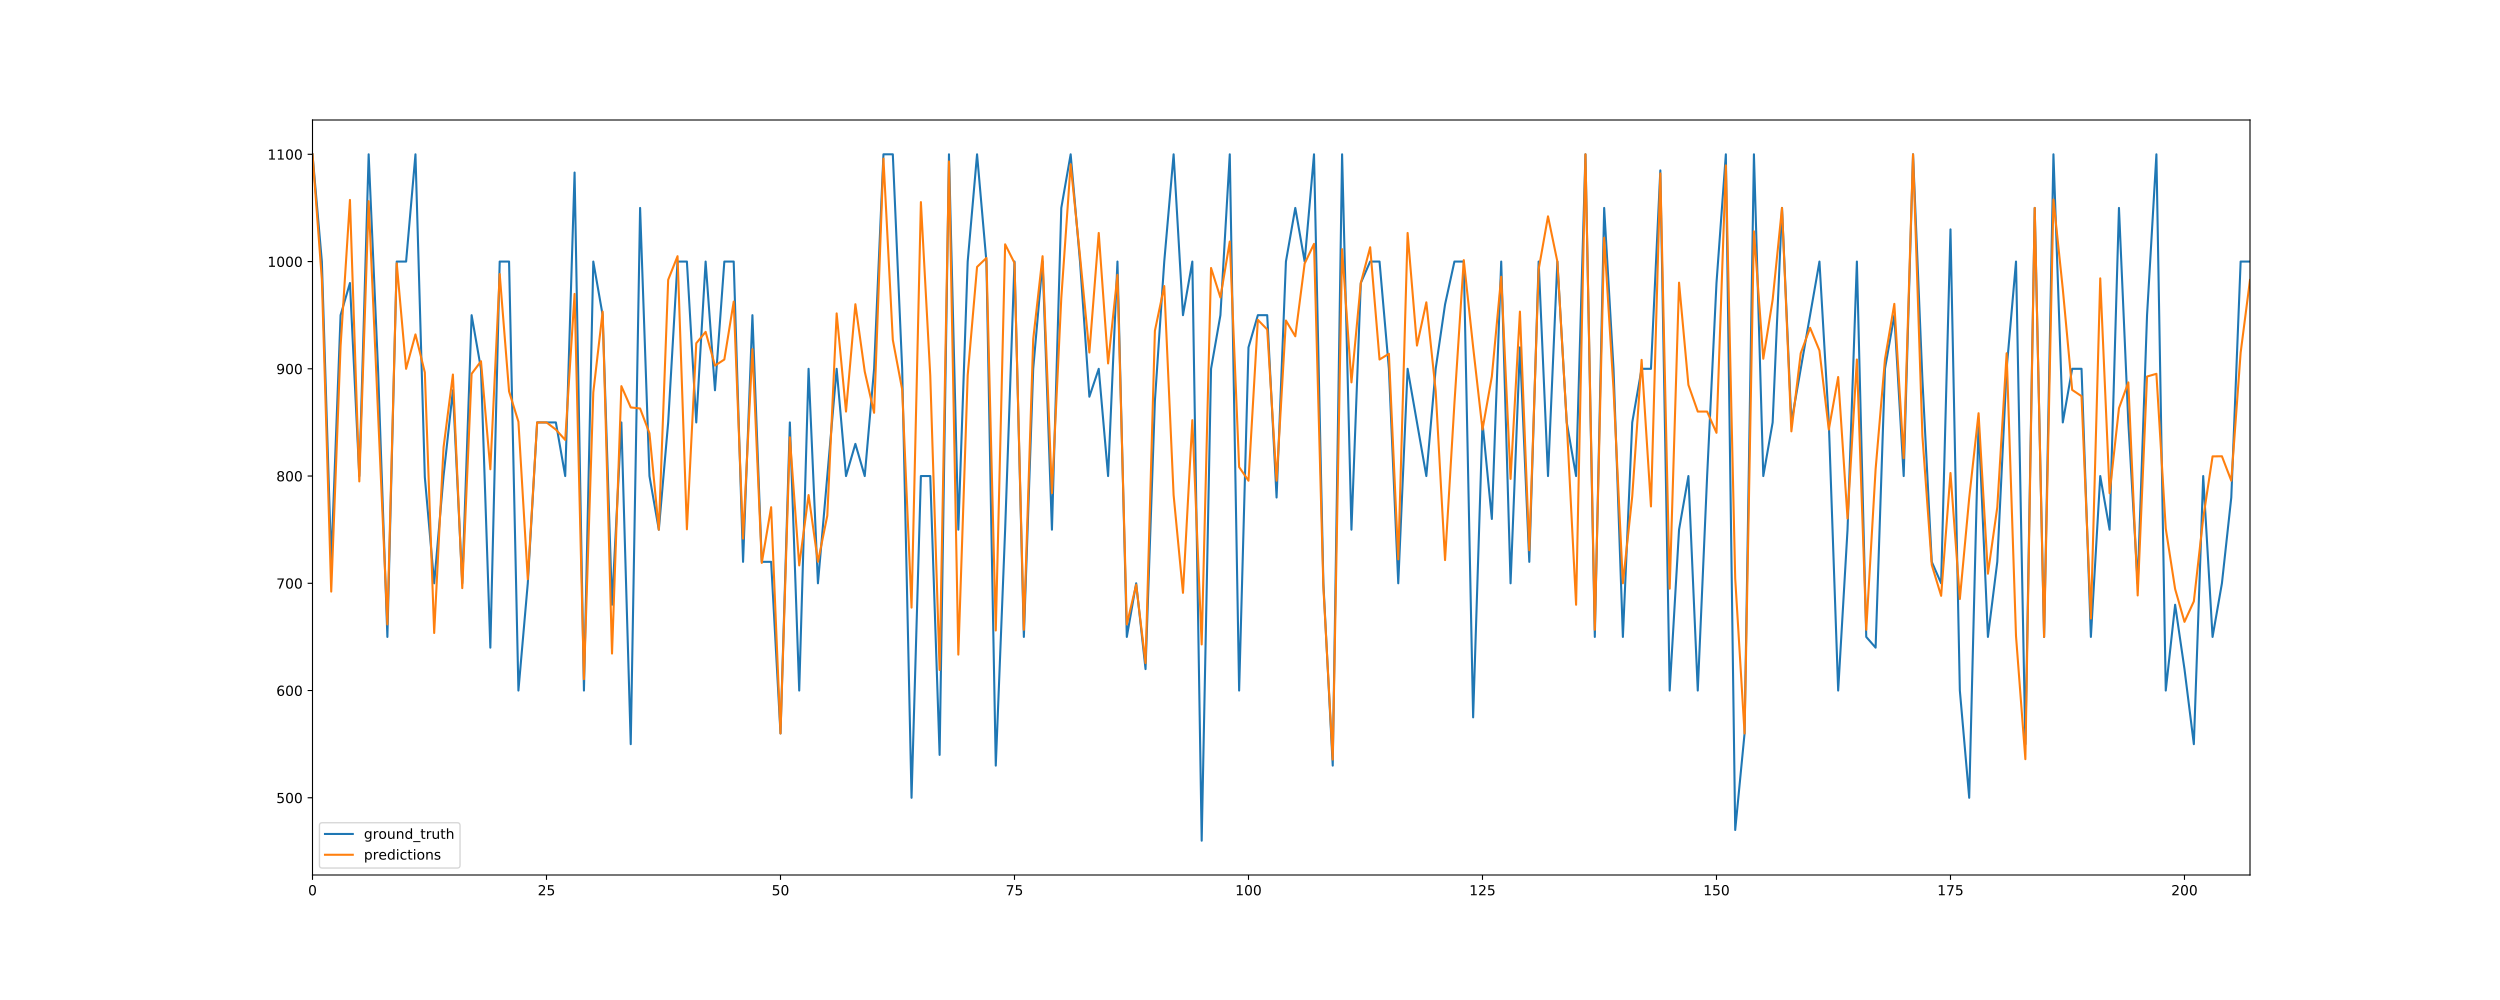 <?xml version="1.0" encoding="utf-8" standalone="no"?>
<!DOCTYPE svg PUBLIC "-//W3C//DTD SVG 1.1//EN"
  "http://www.w3.org/Graphics/SVG/1.1/DTD/svg11.dtd">
<!-- Created with matplotlib (https://matplotlib.org/) -->
<svg height="720pt" version="1.1" viewBox="0 0 1800 720" width="1800pt" xmlns="http://www.w3.org/2000/svg" xmlns:xlink="http://www.w3.org/1999/xlink">
 <defs>
  <style type="text/css">
*{stroke-linecap:butt;stroke-linejoin:round;}
  </style>
 </defs>
 <g id="figure_1">
  <g id="patch_1">
   <path d="M 0 720 
L 1800 720 
L 1800 0 
L 0 0 
z
" style="fill:#ffffff;"/>
  </g>
  <g id="axes_1">
   <g id="patch_2">
    <path d="M 225 630 
L 1620 630 
L 1620 86.4 
L 225 86.4 
z
" style="fill:#ffffff;"/>
   </g>
   <g id="matplotlib.axis_1">
    <g id="xtick_1">
     <g id="line2d_1">
      <defs>
       <path d="M 0 0 
L 0 3.5 
" id="mdb0fcab82f" style="stroke:#000000;stroke-width:0.8;"/>
      </defs>
      <g>
       <use style="stroke:#000000;stroke-width:0.8;" x="225" xlink:href="#mdb0fcab82f" y="630"/>
      </g>
     </g>
     <g id="text_1">
      <!-- 0 -->
      <defs>
       <path d="M 31.781 66.406 
Q 24.172 66.406 20.328 58.906 
Q 16.5 51.422 16.5 36.375 
Q 16.5 21.391 20.328 13.891 
Q 24.172 6.391 31.781 6.391 
Q 39.453 6.391 43.281 13.891 
Q 47.125 21.391 47.125 36.375 
Q 47.125 51.422 43.281 58.906 
Q 39.453 66.406 31.781 66.406 
z
M 31.781 74.219 
Q 44.047 74.219 50.516 64.516 
Q 56.984 54.828 56.984 36.375 
Q 56.984 17.969 50.516 8.266 
Q 44.047 -1.422 31.781 -1.422 
Q 19.531 -1.422 13.062 8.266 
Q 6.594 17.969 6.594 36.375 
Q 6.594 54.828 13.062 64.516 
Q 19.531 74.219 31.781 74.219 
z
" id="DejaVuSans-48"/>
      </defs>
      <g transform="translate(221.819 644.598)scale(0.1 -0.1)">
       <use xlink:href="#DejaVuSans-48"/>
      </g>
     </g>
    </g>
    <g id="xtick_2">
     <g id="line2d_2">
      <g>
       <use style="stroke:#000000;stroke-width:0.8;" x="393.478" xlink:href="#mdb0fcab82f" y="630"/>
      </g>
     </g>
     <g id="text_2">
      <!-- 25 -->
      <defs>
       <path d="M 19.188 8.297 
L 53.609 8.297 
L 53.609 0 
L 7.328 0 
L 7.328 8.297 
Q 12.938 14.109 22.625 23.891 
Q 32.328 33.688 34.812 36.531 
Q 39.547 41.844 41.422 45.531 
Q 43.312 49.219 43.312 52.781 
Q 43.312 58.594 39.234 62.25 
Q 35.156 65.922 28.609 65.922 
Q 23.969 65.922 18.812 64.312 
Q 13.672 62.703 7.812 59.422 
L 7.812 69.391 
Q 13.766 71.781 18.938 73 
Q 24.125 74.219 28.422 74.219 
Q 39.75 74.219 46.484 68.547 
Q 53.219 62.891 53.219 53.422 
Q 53.219 48.922 51.531 44.891 
Q 49.859 40.875 45.406 35.406 
Q 44.188 33.984 37.641 27.219 
Q 31.109 20.453 19.188 8.297 
z
" id="DejaVuSans-50"/>
       <path d="M 10.797 72.906 
L 49.516 72.906 
L 49.516 64.594 
L 19.828 64.594 
L 19.828 46.734 
Q 21.969 47.469 24.109 47.828 
Q 26.266 48.188 28.422 48.188 
Q 40.625 48.188 47.75 41.5 
Q 54.891 34.812 54.891 23.391 
Q 54.891 11.625 47.562 5.094 
Q 40.234 -1.422 26.906 -1.422 
Q 22.312 -1.422 17.547 -0.641 
Q 12.797 0.141 7.719 1.703 
L 7.719 11.625 
Q 12.109 9.234 16.797 8.062 
Q 21.484 6.891 26.703 6.891 
Q 35.156 6.891 40.078 11.328 
Q 45.016 15.766 45.016 23.391 
Q 45.016 31 40.078 35.438 
Q 35.156 39.891 26.703 39.891 
Q 22.75 39.891 18.812 39.016 
Q 14.891 38.141 10.797 36.281 
z
" id="DejaVuSans-53"/>
      </defs>
      <g transform="translate(387.116 644.598)scale(0.1 -0.1)">
       <use xlink:href="#DejaVuSans-50"/>
       <use x="63.623" xlink:href="#DejaVuSans-53"/>
      </g>
     </g>
    </g>
    <g id="xtick_3">
     <g id="line2d_3">
      <g>
       <use style="stroke:#000000;stroke-width:0.8;" x="561.957" xlink:href="#mdb0fcab82f" y="630"/>
      </g>
     </g>
     <g id="text_3">
      <!-- 50 -->
      <g transform="translate(555.594 644.598)scale(0.1 -0.1)">
       <use xlink:href="#DejaVuSans-53"/>
       <use x="63.623" xlink:href="#DejaVuSans-48"/>
      </g>
     </g>
    </g>
    <g id="xtick_4">
     <g id="line2d_4">
      <g>
       <use style="stroke:#000000;stroke-width:0.8;" x="730.435" xlink:href="#mdb0fcab82f" y="630"/>
      </g>
     </g>
     <g id="text_4">
      <!-- 75 -->
      <defs>
       <path d="M 8.203 72.906 
L 55.078 72.906 
L 55.078 68.703 
L 28.609 0 
L 18.312 0 
L 43.219 64.594 
L 8.203 64.594 
z
" id="DejaVuSans-55"/>
      </defs>
      <g transform="translate(724.072 644.598)scale(0.1 -0.1)">
       <use xlink:href="#DejaVuSans-55"/>
       <use x="63.623" xlink:href="#DejaVuSans-53"/>
      </g>
     </g>
    </g>
    <g id="xtick_5">
     <g id="line2d_5">
      <g>
       <use style="stroke:#000000;stroke-width:0.8;" x="898.913" xlink:href="#mdb0fcab82f" y="630"/>
      </g>
     </g>
     <g id="text_5">
      <!-- 100 -->
      <defs>
       <path d="M 12.406 8.297 
L 28.516 8.297 
L 28.516 63.922 
L 10.984 60.406 
L 10.984 69.391 
L 28.422 72.906 
L 38.281 72.906 
L 38.281 8.297 
L 54.391 8.297 
L 54.391 0 
L 12.406 0 
z
" id="DejaVuSans-49"/>
      </defs>
      <g transform="translate(889.369 644.598)scale(0.1 -0.1)">
       <use xlink:href="#DejaVuSans-49"/>
       <use x="63.623" xlink:href="#DejaVuSans-48"/>
       <use x="127.246" xlink:href="#DejaVuSans-48"/>
      </g>
     </g>
    </g>
    <g id="xtick_6">
     <g id="line2d_6">
      <g>
       <use style="stroke:#000000;stroke-width:0.8;" x="1067.391" xlink:href="#mdb0fcab82f" y="630"/>
      </g>
     </g>
     <g id="text_6">
      <!-- 125 -->
      <g transform="translate(1057.848 644.598)scale(0.1 -0.1)">
       <use xlink:href="#DejaVuSans-49"/>
       <use x="63.623" xlink:href="#DejaVuSans-50"/>
       <use x="127.246" xlink:href="#DejaVuSans-53"/>
      </g>
     </g>
    </g>
    <g id="xtick_7">
     <g id="line2d_7">
      <g>
       <use style="stroke:#000000;stroke-width:0.8;" x="1235.87" xlink:href="#mdb0fcab82f" y="630"/>
      </g>
     </g>
     <g id="text_7">
      <!-- 150 -->
      <g transform="translate(1226.326 644.598)scale(0.1 -0.1)">
       <use xlink:href="#DejaVuSans-49"/>
       <use x="63.623" xlink:href="#DejaVuSans-53"/>
       <use x="127.246" xlink:href="#DejaVuSans-48"/>
      </g>
     </g>
    </g>
    <g id="xtick_8">
     <g id="line2d_8">
      <g>
       <use style="stroke:#000000;stroke-width:0.8;" x="1404.348" xlink:href="#mdb0fcab82f" y="630"/>
      </g>
     </g>
     <g id="text_8">
      <!-- 175 -->
      <g transform="translate(1394.804 644.598)scale(0.1 -0.1)">
       <use xlink:href="#DejaVuSans-49"/>
       <use x="63.623" xlink:href="#DejaVuSans-55"/>
       <use x="127.246" xlink:href="#DejaVuSans-53"/>
      </g>
     </g>
    </g>
    <g id="xtick_9">
     <g id="line2d_9">
      <g>
       <use style="stroke:#000000;stroke-width:0.8;" x="1572.826" xlink:href="#mdb0fcab82f" y="630"/>
      </g>
     </g>
     <g id="text_9">
      <!-- 200 -->
      <g transform="translate(1563.282 644.598)scale(0.1 -0.1)">
       <use xlink:href="#DejaVuSans-50"/>
       <use x="63.623" xlink:href="#DejaVuSans-48"/>
       <use x="127.246" xlink:href="#DejaVuSans-48"/>
      </g>
     </g>
    </g>
   </g>
   <g id="matplotlib.axis_2">
    <g id="ytick_1">
     <g id="line2d_10">
      <defs>
       <path d="M 0 0 
L -3.5 0 
" id="m57ed2a25e4" style="stroke:#000000;stroke-width:0.8;"/>
      </defs>
      <g>
       <use style="stroke:#000000;stroke-width:0.8;" x="225" xlink:href="#m57ed2a25e4" y="574.405"/>
      </g>
     </g>
     <g id="text_10">
      <!-- 500 -->
      <g transform="translate(198.912 578.204)scale(0.1 -0.1)">
       <use xlink:href="#DejaVuSans-53"/>
       <use x="63.623" xlink:href="#DejaVuSans-48"/>
       <use x="127.246" xlink:href="#DejaVuSans-48"/>
      </g>
     </g>
    </g>
    <g id="ytick_2">
     <g id="line2d_11">
      <g>
       <use style="stroke:#000000;stroke-width:0.8;" x="225" xlink:href="#m57ed2a25e4" y="497.189"/>
      </g>
     </g>
     <g id="text_11">
      <!-- 600 -->
      <defs>
       <path d="M 33.016 40.375 
Q 26.375 40.375 22.484 35.828 
Q 18.609 31.297 18.609 23.391 
Q 18.609 15.531 22.484 10.953 
Q 26.375 6.391 33.016 6.391 
Q 39.656 6.391 43.531 10.953 
Q 47.406 15.531 47.406 23.391 
Q 47.406 31.297 43.531 35.828 
Q 39.656 40.375 33.016 40.375 
z
M 52.594 71.297 
L 52.594 62.312 
Q 48.875 64.062 45.094 64.984 
Q 41.312 65.922 37.594 65.922 
Q 27.828 65.922 22.672 59.328 
Q 17.531 52.734 16.797 39.406 
Q 19.672 43.656 24.016 45.922 
Q 28.375 48.188 33.594 48.188 
Q 44.578 48.188 50.953 41.516 
Q 57.328 34.859 57.328 23.391 
Q 57.328 12.156 50.688 5.359 
Q 44.047 -1.422 33.016 -1.422 
Q 20.359 -1.422 13.672 8.266 
Q 6.984 17.969 6.984 36.375 
Q 6.984 53.656 15.188 63.938 
Q 23.391 74.219 37.203 74.219 
Q 40.922 74.219 44.703 73.484 
Q 48.484 72.75 52.594 71.297 
z
" id="DejaVuSans-54"/>
      </defs>
      <g transform="translate(198.912 500.988)scale(0.1 -0.1)">
       <use xlink:href="#DejaVuSans-54"/>
       <use x="63.623" xlink:href="#DejaVuSans-48"/>
       <use x="127.246" xlink:href="#DejaVuSans-48"/>
      </g>
     </g>
    </g>
    <g id="ytick_3">
     <g id="line2d_12">
      <g>
       <use style="stroke:#000000;stroke-width:0.8;" x="225" xlink:href="#m57ed2a25e4" y="419.973"/>
      </g>
     </g>
     <g id="text_12">
      <!-- 700 -->
      <g transform="translate(198.912 423.772)scale(0.1 -0.1)">
       <use xlink:href="#DejaVuSans-55"/>
       <use x="63.623" xlink:href="#DejaVuSans-48"/>
       <use x="127.246" xlink:href="#DejaVuSans-48"/>
      </g>
     </g>
    </g>
    <g id="ytick_4">
     <g id="line2d_13">
      <g>
       <use style="stroke:#000000;stroke-width:0.8;" x="225" xlink:href="#m57ed2a25e4" y="342.757"/>
      </g>
     </g>
     <g id="text_13">
      <!-- 800 -->
      <defs>
       <path d="M 31.781 34.625 
Q 24.75 34.625 20.719 30.859 
Q 16.703 27.094 16.703 20.516 
Q 16.703 13.922 20.719 10.156 
Q 24.75 6.391 31.781 6.391 
Q 38.812 6.391 42.859 10.172 
Q 46.922 13.969 46.922 20.516 
Q 46.922 27.094 42.891 30.859 
Q 38.875 34.625 31.781 34.625 
z
M 21.922 38.812 
Q 15.578 40.375 12.031 44.719 
Q 8.5 49.078 8.5 55.328 
Q 8.5 64.062 14.719 69.141 
Q 20.953 74.219 31.781 74.219 
Q 42.672 74.219 48.875 69.141 
Q 55.078 64.062 55.078 55.328 
Q 55.078 49.078 51.531 44.719 
Q 48 40.375 41.703 38.812 
Q 48.828 37.156 52.797 32.312 
Q 56.781 27.484 56.781 20.516 
Q 56.781 9.906 50.312 4.234 
Q 43.844 -1.422 31.781 -1.422 
Q 19.734 -1.422 13.25 4.234 
Q 6.781 9.906 6.781 20.516 
Q 6.781 27.484 10.781 32.312 
Q 14.797 37.156 21.922 38.812 
z
M 18.312 54.391 
Q 18.312 48.734 21.844 45.562 
Q 25.391 42.391 31.781 42.391 
Q 38.141 42.391 41.719 45.562 
Q 45.312 48.734 45.312 54.391 
Q 45.312 60.062 41.719 63.234 
Q 38.141 66.406 31.781 66.406 
Q 25.391 66.406 21.844 63.234 
Q 18.312 60.062 18.312 54.391 
z
" id="DejaVuSans-56"/>
      </defs>
      <g transform="translate(198.912 346.556)scale(0.1 -0.1)">
       <use xlink:href="#DejaVuSans-56"/>
       <use x="63.623" xlink:href="#DejaVuSans-48"/>
       <use x="127.246" xlink:href="#DejaVuSans-48"/>
      </g>
     </g>
    </g>
    <g id="ytick_5">
     <g id="line2d_14">
      <g>
       <use style="stroke:#000000;stroke-width:0.8;" x="225" xlink:href="#m57ed2a25e4" y="265.541"/>
      </g>
     </g>
     <g id="text_14">
      <!-- 900 -->
      <defs>
       <path d="M 10.984 1.516 
L 10.984 10.5 
Q 14.703 8.734 18.5 7.812 
Q 22.312 6.891 25.984 6.891 
Q 35.75 6.891 40.891 13.453 
Q 46.047 20.016 46.781 33.406 
Q 43.953 29.203 39.594 26.953 
Q 35.25 24.703 29.984 24.703 
Q 19.047 24.703 12.672 31.312 
Q 6.297 37.938 6.297 49.422 
Q 6.297 60.641 12.938 67.422 
Q 19.578 74.219 30.609 74.219 
Q 43.266 74.219 49.922 64.516 
Q 56.594 54.828 56.594 36.375 
Q 56.594 19.141 48.406 8.859 
Q 40.234 -1.422 26.422 -1.422 
Q 22.703 -1.422 18.891 -0.688 
Q 15.094 0.047 10.984 1.516 
z
M 30.609 32.422 
Q 37.25 32.422 41.125 36.953 
Q 45.016 41.5 45.016 49.422 
Q 45.016 57.281 41.125 61.844 
Q 37.25 66.406 30.609 66.406 
Q 23.969 66.406 20.094 61.844 
Q 16.219 57.281 16.219 49.422 
Q 16.219 41.5 20.094 36.953 
Q 23.969 32.422 30.609 32.422 
z
" id="DejaVuSans-57"/>
      </defs>
      <g transform="translate(198.912 269.34)scale(0.1 -0.1)">
       <use xlink:href="#DejaVuSans-57"/>
       <use x="63.623" xlink:href="#DejaVuSans-48"/>
       <use x="127.246" xlink:href="#DejaVuSans-48"/>
      </g>
     </g>
    </g>
    <g id="ytick_6">
     <g id="line2d_15">
      <g>
       <use style="stroke:#000000;stroke-width:0.8;" x="225" xlink:href="#m57ed2a25e4" y="188.325"/>
      </g>
     </g>
     <g id="text_15">
      <!-- 1000 -->
      <g transform="translate(192.55 192.124)scale(0.1 -0.1)">
       <use xlink:href="#DejaVuSans-49"/>
       <use x="63.623" xlink:href="#DejaVuSans-48"/>
       <use x="127.246" xlink:href="#DejaVuSans-48"/>
       <use x="190.869" xlink:href="#DejaVuSans-48"/>
      </g>
     </g>
    </g>
    <g id="ytick_7">
     <g id="line2d_16">
      <g>
       <use style="stroke:#000000;stroke-width:0.8;" x="225" xlink:href="#m57ed2a25e4" y="111.109"/>
      </g>
     </g>
     <g id="text_16">
      <!-- 1100 -->
      <g transform="translate(192.55 114.908)scale(0.1 -0.1)">
       <use xlink:href="#DejaVuSans-49"/>
       <use x="63.623" xlink:href="#DejaVuSans-49"/>
       <use x="127.246" xlink:href="#DejaVuSans-48"/>
       <use x="190.869" xlink:href="#DejaVuSans-48"/>
      </g>
     </g>
    </g>
   </g>
   <g id="line2d_17">
    <path clip-path="url(#p2b840b3395)" d="M 225 111.109 
L 231.739 188.325 
L 238.478 404.53 
L 245.217 226.933 
L 251.957 203.768 
L 258.696 342.757 
L 265.435 111.109 
L 272.174 265.541 
L 278.913 458.581 
L 285.652 188.325 
L 292.391 188.325 
L 299.13 111.109 
L 305.87 343.529 
L 312.609 419.973 
L 319.348 342.757 
L 326.087 280.984 
L 332.826 419.973 
L 339.565 226.933 
L 346.304 265.541 
L 353.043 466.302 
L 359.783 188.325 
L 366.522 188.325 
L 373.261 497.189 
L 380 419.973 
L 386.739 304.149 
L 400.217 304.149 
L 406.957 342.757 
L 413.696 124.236 
L 420.435 497.189 
L 427.174 188.325 
L 433.913 226.933 
L 440.652 435.416 
L 447.391 304.149 
L 454.13 535.797 
L 460.87 149.717 
L 467.609 342.757 
L 474.348 381.365 
L 481.087 304.149 
L 487.826 188.325 
L 494.565 188.325 
L 501.304 304.149 
L 508.043 188.325 
L 514.783 280.984 
L 521.522 188.325 
L 528.261 188.325 
L 535 404.53 
L 541.739 226.933 
L 548.478 404.53 
L 555.217 404.53 
L 561.957 528.075 
L 568.696 304.149 
L 575.435 497.189 
L 582.174 265.541 
L 588.913 419.973 
L 602.391 265.541 
L 609.13 342.757 
L 615.87 319.592 
L 622.609 342.757 
L 629.348 265.541 
L 636.087 111.109 
L 642.826 111.109 
L 649.565 265.541 
L 656.304 574.405 
L 663.043 342.757 
L 669.783 342.757 
L 676.522 543.518 
L 683.261 111.109 
L 690 381.365 
L 696.739 188.325 
L 703.478 111.109 
L 710.217 188.325 
L 716.957 551.24 
L 723.696 381.365 
L 730.435 188.325 
L 737.174 458.581 
L 743.913 265.541 
L 750.652 188.325 
L 757.391 381.365 
L 764.13 149.717 
L 770.87 111.109 
L 777.609 188.325 
L 784.348 285.617 
L 791.087 265.541 
L 797.826 342.757 
L 804.565 188.325 
L 811.304 458.581 
L 818.043 419.973 
L 824.783 481.745 
L 831.522 288.706 
L 838.261 188.325 
L 845 111.109 
L 851.739 226.933 
L 858.478 188.325 
L 865.217 605.291 
L 871.957 265.541 
L 878.696 226.933 
L 885.435 111.109 
L 892.174 497.189 
L 898.913 250.098 
L 905.652 226.933 
L 912.391 226.933 
L 919.13 358.2 
L 925.87 188.325 
L 932.609 149.717 
L 939.348 188.325 
L 946.087 111.109 
L 952.826 419.973 
L 959.565 551.24 
L 966.304 111.109 
L 973.043 381.365 
L 979.783 203.768 
L 986.522 188.325 
L 993.261 188.325 
L 1000 265.541 
L 1006.739 419.973 
L 1013.478 265.541 
L 1026.957 342.757 
L 1033.696 265.541 
L 1040.435 219.211 
L 1047.174 188.325 
L 1053.913 188.325 
L 1060.652 516.493 
L 1067.391 304.149 
L 1074.13 373.643 
L 1080.87 188.325 
L 1087.609 419.973 
L 1094.348 250.098 
L 1101.087 404.53 
L 1107.826 188.325 
L 1114.565 342.757 
L 1121.304 188.325 
L 1128.043 304.149 
L 1134.783 342.757 
L 1141.522 111.109 
L 1148.261 458.581 
L 1155 149.717 
L 1161.739 265.541 
L 1168.478 458.581 
L 1175.217 304.149 
L 1181.957 265.541 
L 1188.696 265.541 
L 1195.435 122.691 
L 1202.174 497.189 
L 1208.913 381.365 
L 1215.652 342.757 
L 1222.391 497.189 
L 1229.13 342.757 
L 1235.87 203.768 
L 1242.609 111.109 
L 1249.348 597.569 
L 1256.087 528.075 
L 1262.826 111.109 
L 1269.565 342.757 
L 1276.304 304.149 
L 1283.043 149.717 
L 1289.783 304.149 
L 1310 188.325 
L 1316.739 304.149 
L 1323.478 497.189 
L 1330.217 381.365 
L 1336.957 188.325 
L 1343.696 458.581 
L 1350.435 466.302 
L 1357.174 265.541 
L 1363.913 226.933 
L 1370.652 342.757 
L 1377.391 111.109 
L 1384.13 273.262 
L 1390.87 404.53 
L 1397.609 419.973 
L 1404.348 165.16 
L 1411.087 497.189 
L 1417.826 574.405 
L 1424.565 304.149 
L 1431.304 458.581 
L 1438.043 404.53 
L 1444.783 265.541 
L 1451.522 188.325 
L 1458.261 535.797 
L 1465 149.717 
L 1471.739 458.581 
L 1478.478 111.109 
L 1485.217 304.149 
L 1491.957 265.541 
L 1498.696 265.541 
L 1505.435 458.581 
L 1512.174 342.757 
L 1518.913 381.365 
L 1525.652 149.717 
L 1532.391 304.149 
L 1539.13 419.973 
L 1545.87 226.933 
L 1552.609 111.109 
L 1559.348 497.189 
L 1566.087 435.416 
L 1572.826 481.745 
L 1579.565 535.797 
L 1586.304 342.757 
L 1593.043 458.581 
L 1599.783 419.973 
L 1606.522 358.2 
L 1613.261 188.325 
L 1620 188.325 
L 1620 188.325 
" style="fill:none;stroke:#1f77b4;stroke-linecap:square;stroke-width:1.5;"/>
   </g>
   <g id="line2d_18">
    <path clip-path="url(#p2b840b3395)" d="M 225 111.109 
L 231.739 201.194 
L 238.478 425.948 
L 245.217 249.197 
L 251.957 143.958 
L 258.696 346.618 
L 265.435 144.827 
L 278.913 449.572 
L 285.652 189.612 
L 292.391 265.541 
L 299.13 240.786 
L 305.87 268.115 
L 312.609 455.749 
L 319.348 322.166 
L 326.087 269.659 
L 332.826 423.447 
L 339.565 269.144 
L 346.304 260.09 
L 353.043 337.866 
L 359.783 197.334 
L 366.522 281.821 
L 373.261 303.634 
L 380 417.013 
L 386.739 304.149 
L 393.478 304.149 
L 400.217 309.297 
L 406.957 316.761 
L 413.696 211.624 
L 420.435 488.995 
L 427.174 282.528 
L 433.913 224.359 
L 440.652 470.549 
L 447.391 278.024 
L 454.13 293.339 
L 460.87 294.111 
L 467.609 311.922 
L 474.348 381.365 
L 481.087 201.452 
L 487.826 184.464 
L 494.565 381.107 
L 501.304 247.138 
L 508.043 238.944 
L 514.783 263.224 
L 521.522 258.849 
L 528.261 217.152 
L 535 387.799 
L 541.739 251.385 
L 548.478 405.302 
L 555.217 365.192 
L 561.957 528.075 
L 568.696 314.873 
L 575.435 407.103 
L 582.174 356.441 
L 588.913 404.53 
L 595.652 371.327 
L 602.391 225.646 
L 609.13 296.331 
L 615.87 219.04 
L 622.609 267.514 
L 629.348 297.199 
L 636.087 114.198 
L 642.826 244.693 
L 649.565 280.469 
L 656.304 437.475 
L 663.043 145.513 
L 669.783 270.431 
L 676.522 482.386 
L 683.261 116.257 
L 690 471.321 
L 696.739 270.229 
L 703.478 192.186 
L 710.217 185.751 
L 716.957 453.948 
L 723.696 175.919 
L 730.435 189.355 
L 737.174 453.433 
L 743.913 244.178 
L 750.652 184.464 
L 757.391 355.111 
L 764.13 214.578 
L 770.87 118.268 
L 777.609 184.464 
L 784.348 253.804 
L 791.087 167.734 
L 797.826 261.68 
L 804.565 197.9 
L 811.304 449.572 
L 818.043 421.002 
L 824.783 477.413 
L 831.522 238.212 
L 838.261 205.956 
L 845 356.441 
L 851.739 426.836 
L 858.478 302.519 
L 865.217 463.986 
L 871.957 192.958 
L 878.696 214.192 
L 885.435 173.911 
L 892.174 336.301 
L 898.913 346.103 
L 905.652 230.279 
L 912.391 237.228 
L 919.13 346.103 
L 925.87 230.794 
L 932.609 242.119 
L 939.348 189.755 
L 946.087 175.584 
L 952.826 422.547 
L 959.565 546.864 
L 966.304 179.402 
L 973.043 275.322 
L 979.783 203.768 
L 986.522 178.03 
L 993.261 258.849 
L 1000 254.731 
L 1006.739 402.728 
L 1013.478 167.734 
L 1020.217 248.811 
L 1026.957 217.667 
L 1033.696 281.499 
L 1040.435 403.243 
L 1047.174 290.507 
L 1053.913 187.295 
L 1060.652 249.883 
L 1067.391 309.297 
L 1074.13 271.075 
L 1080.87 199.264 
L 1087.609 344.816 
L 1094.348 224.359 
L 1101.087 396.164 
L 1107.826 193.988 
L 1114.565 155.766 
L 1121.304 188.325 
L 1128.043 304.149 
L 1134.783 435.416 
L 1141.522 111.109 
L 1148.261 453.433 
L 1155 171.183 
L 1161.739 280.469 
L 1168.478 419.973 
L 1175.217 357.321 
L 1181.957 259.106 
L 1188.696 364.635 
L 1195.435 124.879 
L 1202.174 423.834 
L 1208.913 203.511 
L 1215.652 277.123 
L 1222.391 296.313 
L 1229.13 296.331 
L 1235.87 311.613 
L 1242.609 119.088 
L 1249.348 416.498 
L 1256.087 528.075 
L 1262.826 166.572 
L 1269.565 258.288 
L 1276.304 215.865 
L 1283.043 149.717 
L 1289.783 310.584 
L 1296.522 254.345 
L 1303.261 236.027 
L 1310 252.368 
L 1316.739 309.297 
L 1323.478 271.461 
L 1330.217 373.257 
L 1336.957 258.849 
L 1343.696 453.433 
L 1350.435 337.866 
L 1357.174 258.66 
L 1363.913 218.782 
L 1370.652 329.887 
L 1377.391 111.109 
L 1384.13 313.93 
L 1390.87 406.717 
L 1397.609 428.981 
L 1404.348 340.569 
L 1411.087 431.298 
L 1417.826 358.608 
L 1424.565 297.525 
L 1431.304 413.075 
L 1438.043 365.192 
L 1444.783 254.345 
L 1451.522 457.937 
L 1458.261 546.607 
L 1465 149.717 
L 1471.739 458.581 
L 1478.478 143.668 
L 1485.217 208.144 
L 1491.957 280.727 
L 1498.696 285.231 
L 1505.435 445.325 
L 1512.174 200.422 
L 1518.913 355.111 
L 1525.652 293.918 
L 1532.391 275.322 
L 1539.13 428.724 
L 1545.87 271.096 
L 1552.609 269.144 
L 1559.348 380.593 
L 1566.087 424.091 
L 1572.826 447.717 
L 1579.565 432.971 
L 1586.304 373.128 
L 1593.043 328.601 
L 1599.783 328.515 
L 1606.522 346.103 
L 1613.261 253.896 
L 1620 201.58 
L 1620 201.58 
" style="fill:none;stroke:#ff7f0e;stroke-linecap:square;stroke-width:1.5;"/>
   </g>
   <g id="patch_3">
    <path d="M 225 630 
L 225 86.4 
" style="fill:none;stroke:#000000;stroke-linecap:square;stroke-linejoin:miter;stroke-width:0.8;"/>
   </g>
   <g id="patch_4">
    <path d="M 1620 630 
L 1620 86.4 
" style="fill:none;stroke:#000000;stroke-linecap:square;stroke-linejoin:miter;stroke-width:0.8;"/>
   </g>
   <g id="patch_5">
    <path d="M 225 630 
L 1620 630 
" style="fill:none;stroke:#000000;stroke-linecap:square;stroke-linejoin:miter;stroke-width:0.8;"/>
   </g>
   <g id="patch_6">
    <path d="M 225 86.4 
L 1620 86.4 
" style="fill:none;stroke:#000000;stroke-linecap:square;stroke-linejoin:miter;stroke-width:0.8;"/>
   </g>
   <g id="legend_1">
    <g id="patch_7">
     <path d="M 232 625 
L 329.225 625 
Q 331.225 625 331.225 623 
L 331.225 594.366 
Q 331.225 592.366 329.225 592.366 
L 232 592.366 
Q 230 592.366 230 594.366 
L 230 623 
Q 230 625 232 625 
z
" style="fill:#ffffff;opacity:0.8;stroke:#cccccc;stroke-linejoin:miter;"/>
    </g>
    <g id="line2d_19">
     <path d="M 234 600.464 
L 254 600.464 
" style="fill:none;stroke:#1f77b4;stroke-linecap:square;stroke-width:1.5;"/>
    </g>
    <g id="line2d_20"/>
    <g id="text_17">
     <!-- ground_truth -->
     <defs>
      <path d="M 45.406 27.984 
Q 45.406 37.75 41.375 43.109 
Q 37.359 48.484 30.078 48.484 
Q 22.859 48.484 18.828 43.109 
Q 14.797 37.75 14.797 27.984 
Q 14.797 18.266 18.828 12.891 
Q 22.859 7.516 30.078 7.516 
Q 37.359 7.516 41.375 12.891 
Q 45.406 18.266 45.406 27.984 
z
M 54.391 6.781 
Q 54.391 -7.172 48.188 -13.984 
Q 42 -20.797 29.203 -20.797 
Q 24.469 -20.797 20.266 -20.094 
Q 16.062 -19.391 12.109 -17.922 
L 12.109 -9.188 
Q 16.062 -11.328 19.922 -12.344 
Q 23.781 -13.375 27.781 -13.375 
Q 36.625 -13.375 41.016 -8.766 
Q 45.406 -4.156 45.406 5.172 
L 45.406 9.625 
Q 42.625 4.781 38.281 2.391 
Q 33.938 0 27.875 0 
Q 17.828 0 11.672 7.656 
Q 5.516 15.328 5.516 27.984 
Q 5.516 40.672 11.672 48.328 
Q 17.828 56 27.875 56 
Q 33.938 56 38.281 53.609 
Q 42.625 51.219 45.406 46.391 
L 45.406 54.688 
L 54.391 54.688 
z
" id="DejaVuSans-103"/>
      <path d="M 41.109 46.297 
Q 39.594 47.172 37.812 47.578 
Q 36.031 48 33.891 48 
Q 26.266 48 22.188 43.047 
Q 18.109 38.094 18.109 28.812 
L 18.109 0 
L 9.078 0 
L 9.078 54.688 
L 18.109 54.688 
L 18.109 46.188 
Q 20.953 51.172 25.484 53.578 
Q 30.031 56 36.531 56 
Q 37.453 56 38.578 55.875 
Q 39.703 55.766 41.062 55.516 
z
" id="DejaVuSans-114"/>
      <path d="M 30.609 48.391 
Q 23.391 48.391 19.188 42.75 
Q 14.984 37.109 14.984 27.297 
Q 14.984 17.484 19.156 11.844 
Q 23.344 6.203 30.609 6.203 
Q 37.797 6.203 41.984 11.859 
Q 46.188 17.531 46.188 27.297 
Q 46.188 37.016 41.984 42.703 
Q 37.797 48.391 30.609 48.391 
z
M 30.609 56 
Q 42.328 56 49.016 48.375 
Q 55.719 40.766 55.719 27.297 
Q 55.719 13.875 49.016 6.219 
Q 42.328 -1.422 30.609 -1.422 
Q 18.844 -1.422 12.172 6.219 
Q 5.516 13.875 5.516 27.297 
Q 5.516 40.766 12.172 48.375 
Q 18.844 56 30.609 56 
z
" id="DejaVuSans-111"/>
      <path d="M 8.5 21.578 
L 8.5 54.688 
L 17.484 54.688 
L 17.484 21.922 
Q 17.484 14.156 20.5 10.266 
Q 23.531 6.391 29.594 6.391 
Q 36.859 6.391 41.078 11.031 
Q 45.312 15.672 45.312 23.688 
L 45.312 54.688 
L 54.297 54.688 
L 54.297 0 
L 45.312 0 
L 45.312 8.406 
Q 42.047 3.422 37.719 1 
Q 33.406 -1.422 27.688 -1.422 
Q 18.266 -1.422 13.375 4.438 
Q 8.5 10.297 8.5 21.578 
z
M 31.109 56 
z
" id="DejaVuSans-117"/>
      <path d="M 54.891 33.016 
L 54.891 0 
L 45.906 0 
L 45.906 32.719 
Q 45.906 40.484 42.875 44.328 
Q 39.844 48.188 33.797 48.188 
Q 26.516 48.188 22.312 43.547 
Q 18.109 38.922 18.109 30.906 
L 18.109 0 
L 9.078 0 
L 9.078 54.688 
L 18.109 54.688 
L 18.109 46.188 
Q 21.344 51.125 25.703 53.562 
Q 30.078 56 35.797 56 
Q 45.219 56 50.047 50.172 
Q 54.891 44.344 54.891 33.016 
z
" id="DejaVuSans-110"/>
      <path d="M 45.406 46.391 
L 45.406 75.984 
L 54.391 75.984 
L 54.391 0 
L 45.406 0 
L 45.406 8.203 
Q 42.578 3.328 38.25 0.953 
Q 33.938 -1.422 27.875 -1.422 
Q 17.969 -1.422 11.734 6.484 
Q 5.516 14.406 5.516 27.297 
Q 5.516 40.188 11.734 48.094 
Q 17.969 56 27.875 56 
Q 33.938 56 38.25 53.625 
Q 42.578 51.266 45.406 46.391 
z
M 14.797 27.297 
Q 14.797 17.391 18.875 11.75 
Q 22.953 6.109 30.078 6.109 
Q 37.203 6.109 41.297 11.75 
Q 45.406 17.391 45.406 27.297 
Q 45.406 37.203 41.297 42.844 
Q 37.203 48.484 30.078 48.484 
Q 22.953 48.484 18.875 42.844 
Q 14.797 37.203 14.797 27.297 
z
" id="DejaVuSans-100"/>
      <path d="M 50.984 -16.609 
L 50.984 -23.578 
L -0.984 -23.578 
L -0.984 -16.609 
z
" id="DejaVuSans-95"/>
      <path d="M 18.312 70.219 
L 18.312 54.688 
L 36.812 54.688 
L 36.812 47.703 
L 18.312 47.703 
L 18.312 18.016 
Q 18.312 11.328 20.141 9.422 
Q 21.969 7.516 27.594 7.516 
L 36.812 7.516 
L 36.812 0 
L 27.594 0 
Q 17.188 0 13.234 3.875 
Q 9.281 7.766 9.281 18.016 
L 9.281 47.703 
L 2.688 47.703 
L 2.688 54.688 
L 9.281 54.688 
L 9.281 70.219 
z
" id="DejaVuSans-116"/>
      <path d="M 54.891 33.016 
L 54.891 0 
L 45.906 0 
L 45.906 32.719 
Q 45.906 40.484 42.875 44.328 
Q 39.844 48.188 33.797 48.188 
Q 26.516 48.188 22.312 43.547 
Q 18.109 38.922 18.109 30.906 
L 18.109 0 
L 9.078 0 
L 9.078 75.984 
L 18.109 75.984 
L 18.109 46.188 
Q 21.344 51.125 25.703 53.562 
Q 30.078 56 35.797 56 
Q 45.219 56 50.047 50.172 
Q 54.891 44.344 54.891 33.016 
z
" id="DejaVuSans-104"/>
     </defs>
     <g transform="translate(262 603.964)scale(0.1 -0.1)">
      <use xlink:href="#DejaVuSans-103"/>
      <use x="63.477" xlink:href="#DejaVuSans-114"/>
      <use x="104.559" xlink:href="#DejaVuSans-111"/>
      <use x="165.74" xlink:href="#DejaVuSans-117"/>
      <use x="229.119" xlink:href="#DejaVuSans-110"/>
      <use x="292.498" xlink:href="#DejaVuSans-100"/>
      <use x="355.975" xlink:href="#DejaVuSans-95"/>
      <use x="405.975" xlink:href="#DejaVuSans-116"/>
      <use x="445.184" xlink:href="#DejaVuSans-114"/>
      <use x="486.297" xlink:href="#DejaVuSans-117"/>
      <use x="549.676" xlink:href="#DejaVuSans-116"/>
      <use x="588.885" xlink:href="#DejaVuSans-104"/>
     </g>
    </g>
    <g id="line2d_21">
     <path d="M 234 615.42 
L 254 615.42 
" style="fill:none;stroke:#ff7f0e;stroke-linecap:square;stroke-width:1.5;"/>
    </g>
    <g id="line2d_22"/>
    <g id="text_18">
     <!-- predictions -->
     <defs>
      <path d="M 18.109 8.203 
L 18.109 -20.797 
L 9.078 -20.797 
L 9.078 54.688 
L 18.109 54.688 
L 18.109 46.391 
Q 20.953 51.266 25.266 53.625 
Q 29.594 56 35.594 56 
Q 45.562 56 51.781 48.094 
Q 58.016 40.188 58.016 27.297 
Q 58.016 14.406 51.781 6.484 
Q 45.562 -1.422 35.594 -1.422 
Q 29.594 -1.422 25.266 0.953 
Q 20.953 3.328 18.109 8.203 
z
M 48.688 27.297 
Q 48.688 37.203 44.609 42.844 
Q 40.531 48.484 33.406 48.484 
Q 26.266 48.484 22.188 42.844 
Q 18.109 37.203 18.109 27.297 
Q 18.109 17.391 22.188 11.75 
Q 26.266 6.109 33.406 6.109 
Q 40.531 6.109 44.609 11.75 
Q 48.688 17.391 48.688 27.297 
z
" id="DejaVuSans-112"/>
      <path d="M 56.203 29.594 
L 56.203 25.203 
L 14.891 25.203 
Q 15.484 15.922 20.484 11.062 
Q 25.484 6.203 34.422 6.203 
Q 39.594 6.203 44.453 7.469 
Q 49.312 8.734 54.109 11.281 
L 54.109 2.781 
Q 49.266 0.734 44.188 -0.344 
Q 39.109 -1.422 33.891 -1.422 
Q 20.797 -1.422 13.156 6.188 
Q 5.516 13.812 5.516 26.812 
Q 5.516 40.234 12.766 48.109 
Q 20.016 56 32.328 56 
Q 43.359 56 49.781 48.891 
Q 56.203 41.797 56.203 29.594 
z
M 47.219 32.234 
Q 47.125 39.594 43.094 43.984 
Q 39.062 48.391 32.422 48.391 
Q 24.906 48.391 20.391 44.141 
Q 15.875 39.891 15.188 32.172 
z
" id="DejaVuSans-101"/>
      <path d="M 9.422 54.688 
L 18.406 54.688 
L 18.406 0 
L 9.422 0 
z
M 9.422 75.984 
L 18.406 75.984 
L 18.406 64.594 
L 9.422 64.594 
z
" id="DejaVuSans-105"/>
      <path d="M 48.781 52.594 
L 48.781 44.188 
Q 44.969 46.297 41.141 47.344 
Q 37.312 48.391 33.406 48.391 
Q 24.656 48.391 19.812 42.844 
Q 14.984 37.312 14.984 27.297 
Q 14.984 17.281 19.812 11.734 
Q 24.656 6.203 33.406 6.203 
Q 37.312 6.203 41.141 7.25 
Q 44.969 8.297 48.781 10.406 
L 48.781 2.094 
Q 45.016 0.344 40.984 -0.531 
Q 36.969 -1.422 32.422 -1.422 
Q 20.062 -1.422 12.781 6.344 
Q 5.516 14.109 5.516 27.297 
Q 5.516 40.672 12.859 48.328 
Q 20.219 56 33.016 56 
Q 37.156 56 41.109 55.141 
Q 45.062 54.297 48.781 52.594 
z
" id="DejaVuSans-99"/>
      <path d="M 44.281 53.078 
L 44.281 44.578 
Q 40.484 46.531 36.375 47.5 
Q 32.281 48.484 27.875 48.484 
Q 21.188 48.484 17.844 46.438 
Q 14.5 44.391 14.5 40.281 
Q 14.5 37.156 16.891 35.375 
Q 19.281 33.594 26.516 31.984 
L 29.594 31.297 
Q 39.156 29.25 43.188 25.516 
Q 47.219 21.781 47.219 15.094 
Q 47.219 7.469 41.188 3.016 
Q 35.156 -1.422 24.609 -1.422 
Q 20.219 -1.422 15.453 -0.562 
Q 10.688 0.297 5.422 2 
L 5.422 11.281 
Q 10.406 8.688 15.234 7.391 
Q 20.062 6.109 24.812 6.109 
Q 31.156 6.109 34.562 8.281 
Q 37.984 10.453 37.984 14.406 
Q 37.984 18.062 35.516 20.016 
Q 33.062 21.969 24.703 23.781 
L 21.578 24.516 
Q 13.234 26.266 9.516 29.906 
Q 5.812 33.547 5.812 39.891 
Q 5.812 47.609 11.281 51.797 
Q 16.75 56 26.812 56 
Q 31.781 56 36.172 55.266 
Q 40.578 54.547 44.281 53.078 
z
" id="DejaVuSans-115"/>
     </defs>
     <g transform="translate(262 618.92)scale(0.1 -0.1)">
      <use xlink:href="#DejaVuSans-112"/>
      <use x="63.477" xlink:href="#DejaVuSans-114"/>
      <use x="104.559" xlink:href="#DejaVuSans-101"/>
      <use x="166.082" xlink:href="#DejaVuSans-100"/>
      <use x="229.559" xlink:href="#DejaVuSans-105"/>
      <use x="257.342" xlink:href="#DejaVuSans-99"/>
      <use x="312.322" xlink:href="#DejaVuSans-116"/>
      <use x="351.531" xlink:href="#DejaVuSans-105"/>
      <use x="379.314" xlink:href="#DejaVuSans-111"/>
      <use x="440.496" xlink:href="#DejaVuSans-110"/>
      <use x="503.875" xlink:href="#DejaVuSans-115"/>
     </g>
    </g>
   </g>
  </g>
 </g>
 <defs>
  <clipPath id="p2b840b3395">
   <rect height="543.6" width="1395" x="225" y="86.4"/>
  </clipPath>
 </defs>
</svg>
